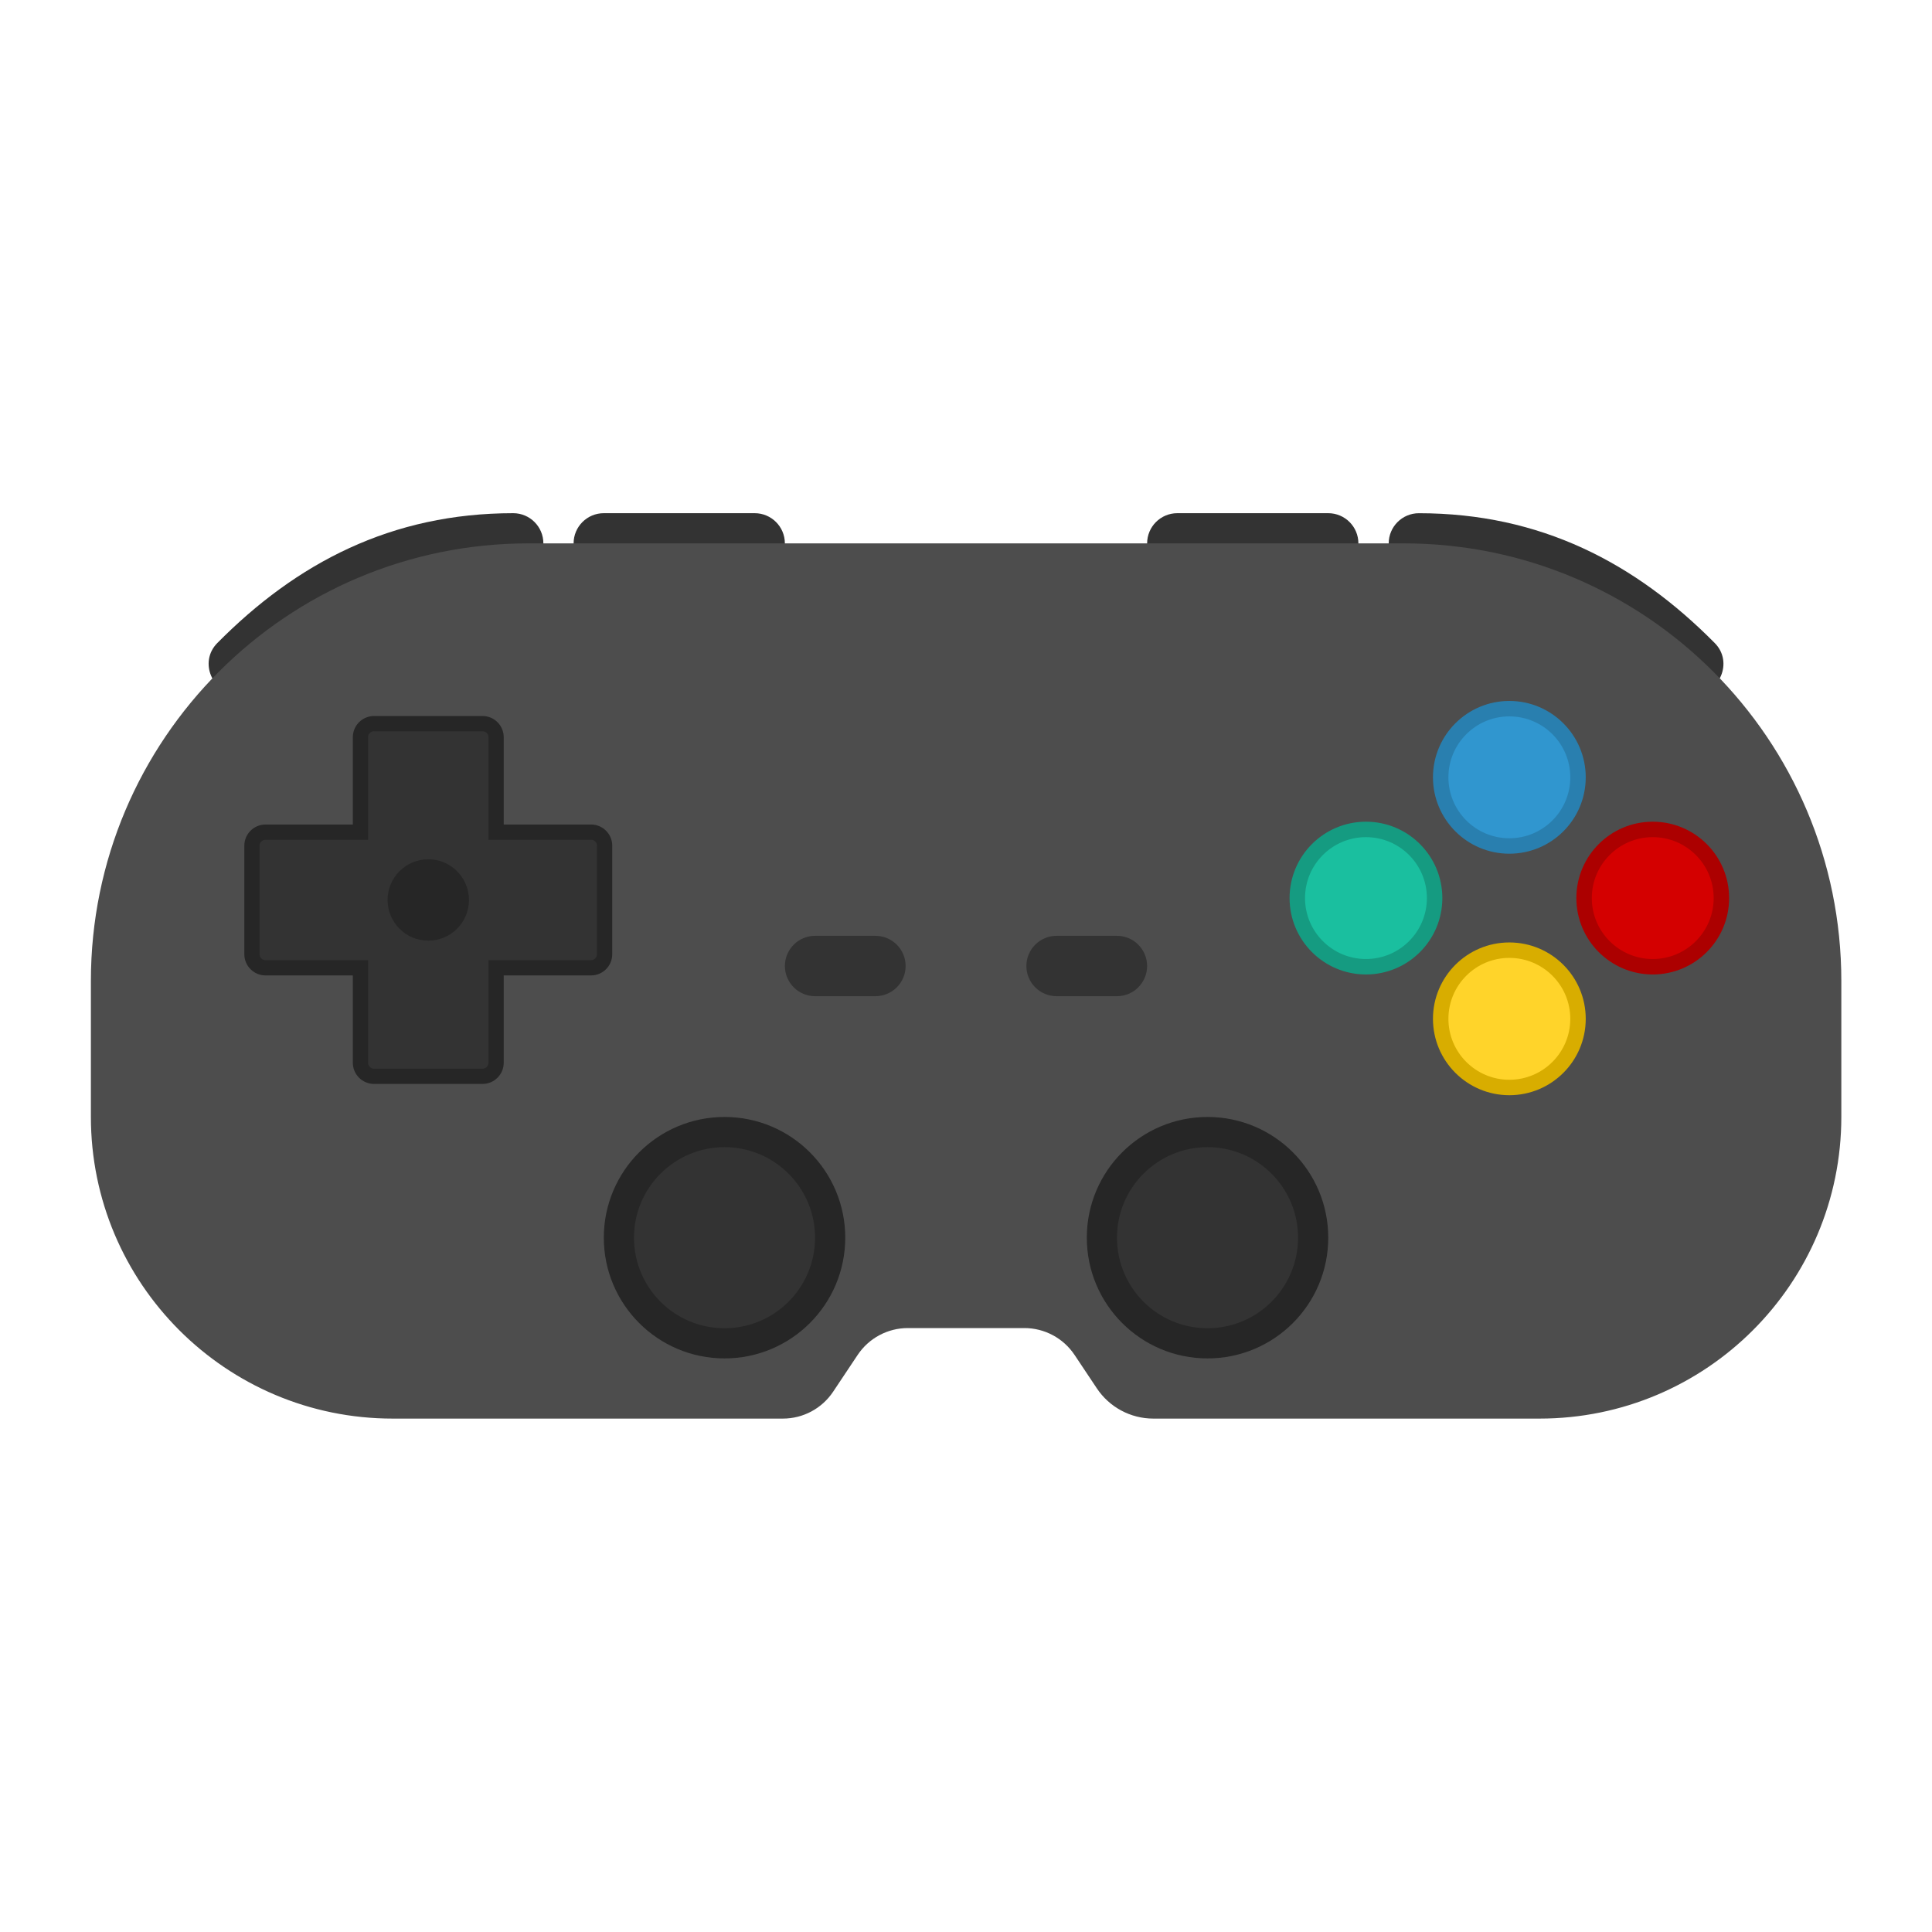 <?xml version="1.0" encoding="UTF-8" standalone="no"?>
<svg
   xmlns:dc="http://purl.org/dc/elements/1.1/"
   xmlns:cc="http://creativecommons.org/ns#"
   xmlns:rdf="http://www.w3.org/1999/02/22-rdf-syntax-ns#"
   xmlns:svg="http://www.w3.org/2000/svg"
   xmlns="http://www.w3.org/2000/svg"
   xmlns:sodipodi="http://sodipodi.sourceforge.net/DTD/sodipodi-0.dtd"
   xmlns:inkscape="http://www.inkscape.org/namespaces/inkscape"
   viewBox="0 0 341.333 341.333"
   height="256"
   width="256"
   xml:space="preserve"
   id="svg2"
   version="1.1"
   sodipodi:docname="Libretro - Pad.svg"
   inkscape:version="0.92.2 (5c3e80d, 2017-08-06)"><sodipodi:namedview
     pagecolor="#ffffff"
     bordercolor="#666666"
     borderopacity="1"
     objecttolerance="10"
     gridtolerance="10"
     guidetolerance="10"
     inkscape:pageopacity="0"
     inkscape:pageshadow="2"
     inkscape:window-width="1024"
     inkscape:window-height="705"
     id="namedview54"
     showgrid="false"
     inkscape:zoom="0.48889805"
     inkscape:cx="0.74981801"
     inkscape:cy="-134.31313"
     inkscape:window-x="-8"
     inkscape:window-y="-8"
     inkscape:window-maximized="1"
     inkscape:current-layer="svg2"
     inkscape:pagecheckerboard="true" /><defs
     id="defs6"><clipPath
       id="clipPath18"
       clipPathUnits="userSpaceOnUse"><path
         id="path16"
         d="M 0,256 H 256 V 0 H 0 Z" /></clipPath><clipPath
       id="clipPath26"
       clipPathUnits="userSpaceOnUse"><path
         id="path24"
         d="M 4,196 H 252 V 60 H 4 Z" /></clipPath></defs><g
     id="g36"
     transform="matrix(1.333,0,0,-1.333,208,90.667)"><path
       inkscape:connector-curvature="0"
       d="m 0,0 c -2.209,0 -4,-1.791 -4,-4 v -16 c 0,-2.209 1.791,-4 4,-4 h 24 v 20 c 0,2.209 -1.791,4 -4,4 z"
       style="fill:#333333;fill-opacity:1;fill-rule:nonzero;stroke:none"
       id="path38" /></g><g
     id="g40"
     transform="matrix(1.333,0,0,-1.333,302.964,113.624)"><path
       inkscape:connector-curvature="0"
       d="m 0,0 c -10.514,10.629 -23.094,17.218 -39.223,17.218 -2.209,0 -4,-1.791 -4,-4 v -20 H -2.885 C 0.646,-6.782 2.483,-2.51 0,0"
       style="fill:#333333;fill-opacity:1;fill-rule:nonzero;stroke:none"
       id="path42" /></g><g
     id="g44"
     transform="matrix(1.333,0,0,-1.333,90.667,90.667)"><path
       inkscape:connector-curvature="0"
       d="M 0,0 C -16.129,0 -28.709,-6.589 -39.223,-17.218 -41.706,-19.728 -39.869,-24 -36.338,-24 H 4 V -4 C 4,-1.791 2.209,0 0,0"
       style="fill:#333333;fill-opacity:1;fill-rule:nonzero;stroke:none"
       id="path46" /></g><g
     id="g48"
     transform="matrix(1.333,0,0,-1.333,133.333,90.667)"><path
       inkscape:connector-curvature="0"
       d="m 0,0 h -20 c -2.209,0 -4,-1.791 -4,-4 V -24 H 0 c 2.209,0 4,1.791 4,4 V -4 C 4,-1.791 2.209,0 0,0"
       style="fill:#333333;fill-opacity:1;fill-rule:nonzero;stroke:none"
       id="path50" /></g><g
     id="g52"
     transform="matrix(1.333,0,0,-1.333,248,96)"
     style="fill:#4d4d4d"><path
       inkscape:connector-curvature="0"
       d="m 0,0 h -116 c -32.033,0 -58,-25.967 -58,-58 v -18 c 0,-22.092 17.909,-40 40,-40 h 51.719 c 2.675,0 5.172,1.337 6.656,3.562 l 3.25,4.875 c 1.484,2.226 3.981,3.563 6.656,3.563 h 15.438 c 2.675,0 5.173,-1.337 6.656,-3.563 l 2.953,-4.429 c 1.669,-2.504 4.48,-4.008 7.488,-4.008 H 18 c 22.092,0 40,17.908 40,40 v 18 C 58,-25.967 32.032,0 0,0"
       style="fill:#4d4d4d;fill-opacity:1;fill-rule:nonzero;stroke:none"
       id="path54" /></g><path
     style="fill:#333333;fill-opacity:1;fill-rule:nonzero;stroke:#262626;stroke-width:2.696;stroke-miterlimit:4;stroke-dasharray:none;stroke-opacity:1"
     d="m 66.081,127.848 c -1.323,0 -2.396,1.075 -2.396,2.397 v 16.773 H 46.911 c -1.323,0 -2.397,1.073 -2.397,2.396 v 19.171 c 0,1.323 1.075,2.396 2.397,2.396 h 16.773 v 16.775 c 0,1.323 1.073,2.396 2.396,2.396 h 19.171 c 1.323,0 2.396,-1.073 2.396,-2.396 v -16.775 h 16.775 c 1.323,0 2.396,-1.073 2.396,-2.396 v -19.171 c 0,-1.323 -1.073,-2.396 -2.396,-2.396 H 87.647 v -16.773 c 0,-1.323 -1.073,-2.397 -2.396,-2.397 z"
     id="path58"
     inkscape:connector-curvature="0" /><g
     id="g64"
     transform="matrix(1.333,0,0,-1.333,149.333,218.667)"><path
       inkscape:connector-curvature="0"
       d="m 0,0 c 0,-8.837 -7.164,-16 -16,-16 -8.836,0 -16,7.163 -16,16 0,8.837 7.164,16 16,16 C -7.164,16 0,8.837 0,0"
       style="fill:#262626;fill-opacity:1;fill-rule:nonzero;stroke:none"
       id="path66" /></g><g
     id="g68"
     transform="matrix(1.333,0,0,-1.333,234.667,218.667)"><path
       inkscape:connector-curvature="0"
       d="m 0,0 c 0,-8.837 -7.163,-16 -16,-16 -8.837,0 -16,7.163 -16,16 0,8.837 7.163,16 16,16 C -7.163,16 0,8.837 0,0"
       style="fill:#262626;fill-opacity:1;fill-rule:nonzero;stroke:none"
       id="path70" /></g><g
     id="g72"
     transform="matrix(1.213,0,0,-1.213,229.198,158.667)"
     style="stroke:#159b81;stroke-width:2.25;stroke-miterlimit:4;stroke-dasharray:none;stroke-opacity:1"><path
       inkscape:connector-curvature="0"
       d="m 0,0 c 0,-5.523 4.478,-10 10,-10 5.522,0 10,4.477 10,10 C 20,5.523 15.522,10 10,10 4.478,10 0,5.523 0,0"
       style="fill:#1abf9f;fill-opacity:1;fill-rule:nonzero;stroke:#159b81;stroke-width:2.25;stroke-miterlimit:4;stroke-dasharray:none;stroke-opacity:1"
       id="path74" /></g><g
     id="g76"
     transform="matrix(1.213,0,0,-1.213,254.532,137.333)"
     style="stroke:#297faf;stroke-width:2.25;stroke-miterlimit:4;stroke-dasharray:none;stroke-opacity:1"><path
       inkscape:connector-curvature="0"
       d="m 0,0 c 0,-5.523 4.478,-10 10,-10 5.522,0 10,4.477 10,10 C 20,5.523 15.522,10 10,10 4.478,10 0,5.523 0,0"
       style="fill:#3096cf;fill-opacity:1;fill-rule:nonzero;stroke:#297faf;stroke-width:2.25;stroke-miterlimit:4;stroke-dasharray:none;stroke-opacity:1"
       id="path78" /></g><g
     id="g80"
     transform="matrix(1.213,0,0,-1.213,254.532,180)"
     style="fill:#ffd42a;stroke:#d8ad00;stroke-width:2.25;stroke-miterlimit:4;stroke-dasharray:none;stroke-opacity:1"><path
       inkscape:connector-curvature="0"
       d="m 0,0 c 0,-5.522 4.478,-10 10,-10 5.522,0 10,4.478 10,10 C 20,5.523 15.522,10 10,10 4.478,10 0,5.523 0,0"
       style="fill:#ffd42a;fill-opacity:1;fill-rule:nonzero;stroke:#d8ad00;stroke-width:2.25;stroke-miterlimit:4;stroke-dasharray:none;stroke-opacity:1"
       id="path82" /></g><g
     id="g84"
     transform="matrix(1.213,0,0,-1.213,279.865,158.667)"
     style="fill:#d40000;stroke:#ac0000;stroke-width:2.25;stroke-miterlimit:4;stroke-dasharray:none;stroke-opacity:1"><path
       inkscape:connector-curvature="0"
       d="m 0,0 c 0,-5.523 4.478,-10 10,-10 5.522,0 10,4.477 10,10 C 20,5.523 15.522,10 10,10 4.478,10 0,5.523 0,0"
       style="fill:#d40000;fill-opacity:1;fill-rule:nonzero;stroke:#ac0000;stroke-width:2.25;stroke-miterlimit:4;stroke-dasharray:none;stroke-opacity:1"
       id="path86" /></g><g
     id="g88"
     transform="matrix(1.333,0,0,-1.333,154.667,176)"><path
       inkscape:connector-curvature="0"
       d="m 0,0 h -8 c -2.209,0 -4,1.791 -4,4 0,2.209 1.791,4 4,4 H 0 C 2.209,8 4,6.209 4,4 4,1.791 2.209,0 0,0"
       style="fill:#333333;fill-opacity:1;fill-rule:nonzero;stroke:none"
       id="path90" /></g><g
     id="g92"
     transform="matrix(1.333,0,0,-1.333,197.333,176)"><path
       inkscape:connector-curvature="0"
       d="m 0,0 h -8 c -2.209,0 -4,1.791 -4,4 0,2.209 1.791,4 4,4 H 0 C 2.209,8 4,6.209 4,4 4,1.791 2.209,0 0,0"
       style="fill:#333333;fill-opacity:1;fill-rule:nonzero;stroke:none"
       id="path94" /></g><g
     id="g96"
     transform="matrix(1.333,0,0,-1.333,144,218.667)"><path
       inkscape:connector-curvature="0"
       d="m 0,0 c 0,-6.627 -5.373,-12 -12,-12 -6.627,0 -12,5.373 -12,12 0,6.627 5.373,12 12,12 C -5.373,12 0,6.627 0,0"
       style="fill:#333333;fill-opacity:1;fill-rule:nonzero;stroke:none"
       id="path98" /></g><g
     id="g100"
     transform="matrix(1.333,0,0,-1.333,229.333,218.667)"><path
       inkscape:connector-curvature="0"
       d="m 0,0 c 0,-6.627 -5.373,-12 -12,-12 -6.627,0 -12,5.373 -12,12 0,6.627 5.373,12 12,12 C -5.373,12 0,6.627 0,0"
       style="fill:#333333;fill-opacity:1;fill-rule:nonzero;stroke:none"
       id="path102" /></g><g
     id="g104"
     transform="matrix(1.198,0,0,-1.198,82.855,159)"><path
       inkscape:connector-curvature="0"
       d="m 0,0 c 0,-3.313 -2.687,-6 -6,-6 -3.313,0 -6,2.687 -6,6 0,3.313 2.687,6 6,6 3.313,0 6,-2.687 6,-6"
       style="fill:#262626;fill-opacity:1;fill-rule:nonzero;stroke:none"
       id="path106" /></g></svg>
